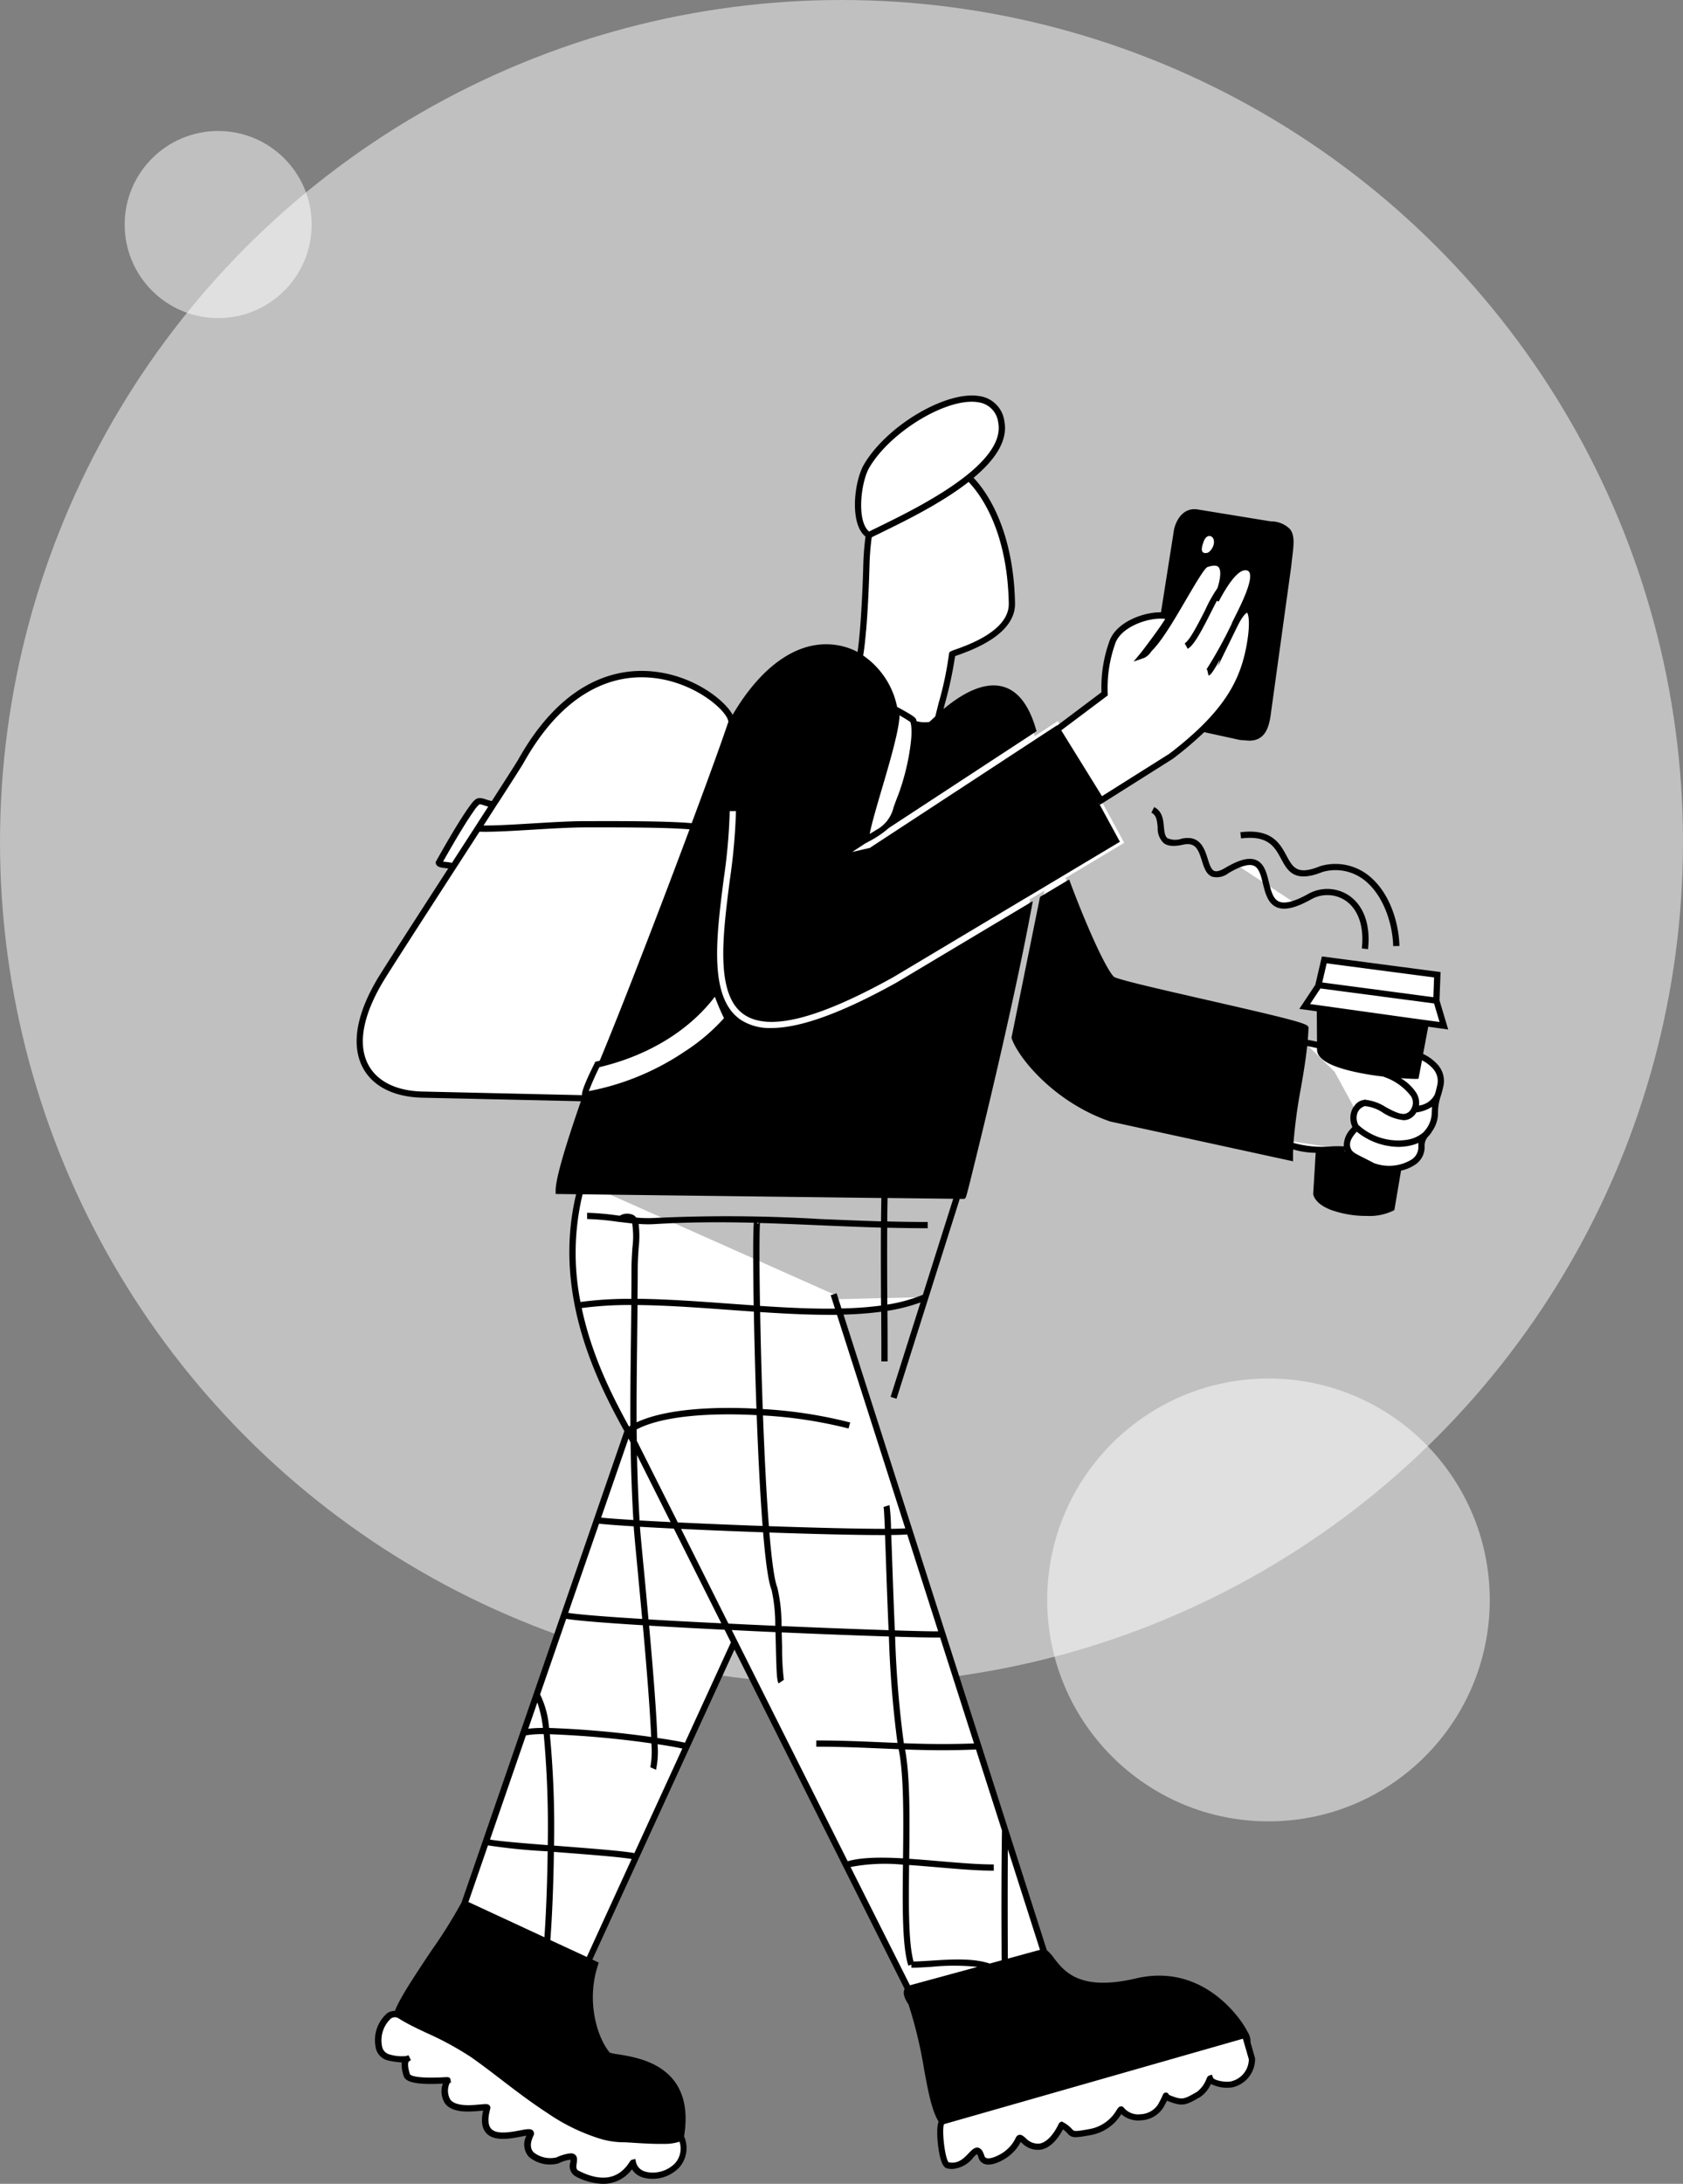 <svg xmlns="http://www.w3.org/2000/svg" width="270" height="350.104" viewBox="0 0 270 350.104">
  <rect x="0" y="0" width="270" height="350.104" fill="#808080" stroke="none"/>
  <g id="Group_1" data-name="Group 1" transform="translate(-55 -15)">
    <circle id="Ellipse_1" data-name="Ellipse 1" cx="135" cy="135" r="135" transform="translate(55 15)" fill="#fff" opacity="0.5"/>
    <g id="Coffe_call" data-name="Coffe call" transform="translate(112.214 78.414)">
      <path id="Path_1" data-name="Path 1" d="M516.617,263.686c1.051,3.032,6.63,9.942,15.488,12.979l28.662,6.23c0-.668.024-1.331.058-1.991,2.9,1.292,7.339.487,8.775.731l-8.731-1.35c.419-6.164,2.152-12.051,2.391-18.1.032-.807-27.619-6.413-30.773-7.727-1.4-.583-5.392-9.933-7.729-16.358l9.428-5.633-3.7-6.805h0l11.212-7.069a56.221,56.221,0,0,0,5.192-4.419l5.921,1.294c.02,0,1.324.11,1.482.11,2.016,0,2.532-1.567,2.866-3.337l3.339-24.131c.436-4.387,1.265-6.281-2.854-6.7l-11.829-1.928c-2.606-.317-3.183,3.088-3.169,3.091l-2.121,13.435c-2.827-.193-7.29,1.414-8.253,4.356a21.614,21.614,0,0,0-1.219,8.2l-7.025,5.279-.488-.9-3.727,2.437c-3.234-13.228-12.248-5.884-15.492-2.925.955-3.9,2.24-8.636,2.24-10.237,0-.214,9.706-2.554,9.6-8.143-.18-9.467-3.142-16.4-6.9-20.158,3.432-2.757,5.823-5.85,5.2-8.972-1.706-8.47-16.935-.768-21.579,7.093-1.506,2.547-2.3,9.506.339,11.1h0a41.188,41.188,0,0,0-.388,4.846,126.476,126.476,0,0,1-1.048,14.686c-5.533-3.412-13.957-1.635-20.7,10.764h0c1.67-2.859-19.353-19.568-33.663,5.918-.378.678-3.3,5.209-6.93,10.825h0c-6.267,9.691-14.659,22.617-15.8,24.582-6.759,11.58-1.731,17.891,6.93,18.083l26.1.583h0c-2.569,7.349-4.29,12.994-4.246,14.854l3.439.041a40.9,40.9,0,0,0-.358,18.32h0c1.721,8.626,5.606,15.741,8.017,20.145l-.044.029h.061c.324.592.624,1.136.885,1.626l.017.285-.963-1.911L428.35,402.538c-1.743,3.771-9.764,14.259-10.81,17.728-2.681-.714-4.585,6.259-1.287,6.93,5.043,1.029,1.538-1.314,2.83,2.815.446,1.428,6.937.751,6.486.843-2.289,6.61,6.581,3.8,6.4,4.429-2.142,7.8,7.736,2.63,6.956,4.263-2.016,4.217,3.215,4.614,4.334,4.144,4.67-1.928,1.263,1.143,3.147,2.1,6.625,3.364,8.787-1.692,8.941-1.728.821,4.01,10.142,2,7.731-4.192,2.274-13.308-11-12.236-11.741-13.094-1.984-2.281-4.095-8.3-2.043-14.539l-1.08-.488,23.4-51.045-1.3-2.567h.071l29.144,58.094c-.271.322-.429.877.487,2.218,2.664,7.6,2.767,15.858,4.963,19.012-.731.69-.08,6.825.895,7.034,3.566.78,4.419-4.426,5.409-1.38.548,1.687,3.361.112,4.144-.551,2.494-2.1,1.372-3.149,2.71-1.982,3.61,3.149,5.977-2.54,6.013-2.554,2.338,1.3.514,1.879,4.67,1.121,3.656-.668,4.69-3.868,4.9-3.59,1.575,2.072,5.228,1.348,6.274-.488,1.4-2.472.541-1.643,1.136-1.409,2.437.958,2.681.821,5.007-.524,1.128-.651,1.748-2.508,1.811-2.53.332.914,2.728,1.124,3.534.921a4.171,4.171,0,0,0,3.191-4.107l-.77-2.649c.646-.731-5.874-12.531-17.742-9.75-11.719,2.749-12.894-3.4-14.846-4.716l-10.554-32.981h0l-22.293-69.7a55.9,55.9,0,0,0,7.22-.548c.015,2.925.029,5.8.029,8.531V307.08a25.928,25.928,0,0,0,6.581-1.779l-6.581.158v-11.8c2.272.061,4.578.1,6.939.1l-6.939-.19v-4.656l12.626.151c.015,0,7.186-28.14,10.713-47.55l2.335-1.394Zm23.524-65.292-.119.76a15.867,15.867,0,0,1-1.706,2.108c-.3.3-.663.924-1.116,1.08C537.345,202.182,538.946,200.1,540.141,198.395ZM455.486,328.471c.166.312.319.6.453.873l6.094,12.168h-.112l-6.442-12.777A2.379,2.379,0,0,0,455.486,328.471Zm7.556,111.474c-.334.4-1.477.551-2.866.578a9.225,9.225,0,0,0,2.854-.578Zm7.012-82.349-7.907-15.683h.112l7.868,15.68Zm25.625-64.032-9.5-.263c3.12.132,6.269.263,9.491.349-.029,3.812-.015,7.827,0,11.8l-7.846.188-.258-.8-11.89-5.294L475.336,293a43.66,43.66,0,0,0-.166,6.311l-14.232-6.337c2.367-.11,4.685-.163,6.971-.176l-7.849-.214-9.506-4.234,45.173.561c-.029,1.494-.049,3.054-.061,4.651Z" transform="translate(-411.042 -160.758)" fill="#fff"/>
      <path id="Path_2" data-name="Path 2" d="M1053.2,666.1l1.029-6.094-4.285.149-3.885-2.657-4.534-.261-.4,6.581C1041.949,666.8,1050.719,667.662,1053.2,666.1Z" transform="translate(-887.159 -535.85)" fill="#fff"/>
      <path id="Path_3" data-name="Path 3" d="M1036.5,530.41l-.975,4.2-2.169,3.266,2.438.339.041,5.94c-.551-.141-1.328-.317-2.52-.527l4.826,4.716,3.346,6.111a2.918,2.918,0,0,0,.061,2.715c.161.334-2.121,1.8-1.219,3.756.4.868,1.194,1.058,3.9,2.481,2.255,1.192,8.122.378,7.868-3.188a2.723,2.723,0,0,1,.731-1.887,2.874,2.874,0,0,0,.5-.656h0a4.573,4.573,0,0,0,.914-2.7,8.973,8.973,0,0,1,.487-2.9,3.642,3.642,0,0,0,.176-.6c.068-.244.136-.5.2-.809.512-2.269-1.007-3.854-3.305-4.875l.975-5.214,2.9.4-1.2-4.022.154-4.163Zm6.413,22.941a2.436,2.436,0,0,0-1.219.8A1.69,1.69,0,0,1,1042.909,553.351Z" transform="translate(-881.253 -439.935)" fill="#fff"/>
      <path id="Path_4" data-name="Path 4" d="M933.819,431.972a2.146,2.146,0,0,0-.339-.222Z" transform="translate(-805.756 -365.322)" fill="#fff"/>
      <path id="Path_5" data-name="Path 5" d="M989,466.533l4.656,3.047C993.095,467.291,992.632,464.966,989,466.533Z" transform="translate(-847.743 -391.24)" fill="#fff"/>
      <path id="Path_6" data-name="Path 6" d="M1012.82,483.691l-4.69-3.071C1008.669,482.792,1009.317,484.932,1012.82,483.691Z" transform="translate(-862.21 -402.281)" fill="#fff"/>
      <path id="Path_7" data-name="Path 7" d="M642.8,700.989l7.427.2,10.834.285C654.982,701.233,649.008,700.95,642.8,700.989Z" transform="translate(-585.927 -568.933)" fill="#fff"/>
      <path id="Path_8" data-name="Path 8" d="M472.319,426.568c-2.437-.519-2.121-1.238-3.542.756-1.95,2.735-5.177,8.553-5.177,8.553.1.488,1.782.266,2.281.646Z" transform="translate(-450.406 -360.977)" fill="#fff"/>
      <path id="Path_9" data-name="Path 9" d="M890.29,489.841l-1.065,4.556-2.562,3.856,2.805.388.034,4.875c-.4-.09-.882-.193-1.482-.3.051-.607.095-1.219.119-1.826.027-.687.032-.851-16.331-4.577-6.562-1.5-13.345-3.042-14.756-3.629-.58-.244-2.454-3.564-5.2-10.257-.765-1.865-1.492-3.739-2.111-5.423l-.439.261-.434.261-2.64,1.577-.58.346-.58.346-4.553,22.459-.027.134.044.129c1.08,3.115,6.825,10.213,15.8,13.289l29.323,6.379v-.622c0-.427,0-.853.024-1.28a12.953,12.953,0,0,0,3.61.539l-.4,6.64.022.08c.273.975,1.243,1.818,2.8,2.425a16.721,16.721,0,0,0,5.738.975,8.785,8.785,0,0,0,4.278-.836l.19-.12,1.068-6.306a6.554,6.554,0,0,0,2.1-.853,3.35,3.35,0,0,0,1.674-3.147,2.168,2.168,0,0,1,.617-1.516,3.393,3.393,0,0,0,.563-.753h0a5.045,5.045,0,0,0,.975-2.925,8.409,8.409,0,0,1,.436-2.749l.015-.051a4.082,4.082,0,0,0,.173-.587c.068-.244.139-.522.21-.838a3.9,3.9,0,0,0-.9-3.586,7.261,7.261,0,0,0-2.323-1.706l.821-4.361,3.2.444-1.392-4.67.168-4.536Zm17.247,10.293-3.576-.487L892.9,498.1l-2.437-.339-.487-.068-.5-.071-1.085-.149,1.66-2.5,18.227,2.408.885,2.966Zm.748-6.925-.115,3.169-17.832-2.364.717-3.064Zm-22.554,26.527a82.1,82.1,0,0,1,1.185-8.775c.383-2.208.768-4.473,1.009-6.752.665.124,1.177.244,1.584.331v.332c.1,1.636,2.718,2.925,7.766,3.815.931.166,1.87.3,2.764.4a9.168,9.168,0,0,1,4.5,3.108,1.893,1.893,0,0,1,.132,1.965,1.589,1.589,0,0,1-.895.87c-.831.258-2.05-.395-3.23-1.026a7.478,7.478,0,0,0-3.261-1.177v-.049c-.107.022-.21.046-.31.076a2.156,2.156,0,0,0-.327.073,2.237,2.237,0,0,0-1.175.914,2.636,2.636,0,0,0-.3.458,3.41,3.41,0,0,0,0,2.879c-.054.071-.127.158-.193.244a3.907,3.907,0,0,0-1.18,2.871,17.168,17.168,0,0,0-1.977,0A17,17,0,0,1,885.731,519.736Zm8.231,1.167c.017.051.039.1.061.154h-.088Zm11.8-.66a2.38,2.38,0,0,1-1.219,2.238,6.931,6.931,0,0,1-5.913.487c-.648-.344-1.2-.619-1.636-.841-1.428-.719-1.809-.926-2.03-1.406-.468-1.012.139-1.867.8-2.657l.11-.129a10.843,10.843,0,0,0,6.644,2.438,9.088,9.088,0,0,0,1.626-.146,7.541,7.541,0,0,0,1.64-.487A2.439,2.439,0,0,0,905.762,520.243Zm2.143-5.292a4.479,4.479,0,0,1-1.177,2.905l-.11.141a5.238,5.238,0,0,1-2.664,1.238,9.436,9.436,0,0,1-7.819-2.384,2.427,2.427,0,0,1-.073-2.1c0-.022.027-.044.039-.068h.019a2.466,2.466,0,0,1,.146-.244,1.928,1.928,0,0,1,.917-.6,6.178,6.178,0,0,1,2.891,1.053,7.729,7.729,0,0,0,3.3,1.2,2.364,2.364,0,0,0,.7-.1,2.437,2.437,0,0,0,1.38-1.172v.032a6.271,6.271,0,0,0,2.508-.907C907.934,514.232,907.915,514.564,907.9,514.951Zm.19-7.125a2.925,2.925,0,0,1,.685,2.71c-.054.244-.107.448-.161.646h0a1.032,1.032,0,0,1-.024.144c-.063.224-.124.427-.183.617a3.278,3.278,0,0,1-2.555,1.8,3.02,3.02,0,0,0-.448-2.064,7.606,7.606,0,0,0-2.469-2.318c1.18.085,2.055.117,2.362.117h.1l.385-.027.558-2.952A6.011,6.011,0,0,1,908.1,507.827Z" transform="translate(-735.432 -399.921)"/>
      <path id="Path_10" data-name="Path 10" d="M553.606,425.866V425.8l-.731-2.562a2.908,2.908,0,0,0-.507-1.748l-.022-.073h-.017c-.1-.183-.2-.38-.334-.6-.639-1.073-6.559-10.4-17.5-7.834-8.994,2.111-11.483-1.1-13.131-3.227a7.449,7.449,0,0,0-1.172-1.309L487.581,306.561a56.994,56.994,0,0,0,6.045-.458c.015,2.774.027,5.406.027,7.963h1c0-2.6,0-5.282-.027-8.109a27.855,27.855,0,0,0,5.306-1.348l-4.8,15.139.953.3,10.142-32.038h.763l.149-.149c.1-.1.154-.154,2.145-8.307,1.092-4.458,2.737-11.317,4.387-18.673q2.74-12.187,4.278-20.611l-.575.344-.575.344L496.1,253.322c-8.775,4.875-15.424,7.293-20.1,7.293a8.523,8.523,0,0,1-4.9-1.309c-5.175-3.505-3.941-13.162-2.749-22.512a91.524,91.524,0,0,0,.975-10.947h1a93.737,93.737,0,0,1-.992,11.073c-1.153,9.045-2.347,18.4,2.318,21.557,3.968,2.681,11.8.719,23.938-6.023L516.606,239.9l.419-.244.039-.022.536-.319.573-.344,1.2-.714.58-.349.58-.346,2.023-1.207.436-.261.436-.263,8.494-5.075-3.469-6.371.273.441.283-.178.424-.268.117-.073,10.82-6.825.037-.024a57,57,0,0,0,5.041-4.273l5.735,1.255h.039l.307.024c.692.056,1.063.083,1.17.083,2.652,0,3.113-2.437,3.359-3.744l3.344-24.165c.054-.551.117-1.063.173-1.538.244-2.023.414-3.483-.378-4.475a4.263,4.263,0,0,0-3.081-1.233l-11.834-1.93c-2.454-.3-3.51,2.147-3.722,3.481a.261.261,0,0,0,0,.041l-2.05,12.984c-3.057-.024-7.312,1.706-8.3,4.716a21.78,21.78,0,0,0-1.246,8.1l-6.337,4.763-.11.083-.4.3-.295.222-.022-.041-2.988,1.95-.436.288-.439.285-4.8,3.139-.453.3-20.718,13.557a.414.414,0,0,1-.258.132l-2.735.631,2.177-1.423v.012l.409-.224a16.25,16.25,0,0,0,3.3-2.218L517.686,213.6l.431-.283.429-.28c-1.016-3.7-2.594-6.013-4.721-6.915-3.539-1.5-7.658,1.238-10.2,3.359.061-.244.119-.475.18-.714a63.249,63.249,0,0,0,1.679-7.775l.371-.132c2.311-.819,9.338-3.31,9.24-8.346-.175-9.228-2.964-16.163-6.649-20.111,3.322-2.759,5.577-5.879,4.933-9.1a4.669,4.669,0,0,0-4-3.995c-5.318-.9-14.825,4.716-18.5,10.929-1.587,2.681-2.386,9.521.232,11.595a43.157,43.157,0,0,0-.361,4.595c-.163,5.986-.519,11.185-.917,13.906a10.615,10.615,0,0,0-3.391-1.116c-6-.909-11.943,3.186-16.653,11.193-.029-.058-.063-.117-.1-.178-1.389-2.406-7.069-6.866-14.52-6.866h-.119c-5.345.034-13.092,2.523-19.641,14.191-.275.488-1.95,3.1-4.256,6.681-.412-.1-.731-.2-.994-.29-1.338-.439-1.64-.2-2.725,1.321-1.95,2.728-5.075,8.363-5.206,8.6l-.09.161.037.183c.129.626.863.7,1.572.775.115.012.271.027.422.049-5.35,8.268-10.588,16.372-11.49,17.915-4.246,7.276-3.505,11.717-2.138,14.162,1.631,2.925,5,4.575,9.489,4.675l25.418.568c-2.464,7.1-4.095,12.524-4.051,14.381v.487l3.288.039c-3.932,16.355,3.761,30.731,7.732,37.98L426.3,400.812a78.294,78.294,0,0,1-4.753,7.6c-3.015,4.5-5.194,7.832-5.933,9.777a2.108,2.108,0,0,0-1.258.388,5.719,5.719,0,0,0-1.852,5.326,2.62,2.62,0,0,0,2.062,2.252,13.775,13.775,0,0,0,2.145.3,5.319,5.319,0,0,0,.307,2.177c.329,1.051,2.213,1.419,6.284,1.219a3.588,3.588,0,0,0,.373,3.213c1.231,1.565,3.988,1.3,5.635,1.148l.453-.039c-.368,1.66-.195,2.849.519,3.624,1.258,1.365,3.8.882,5.484.565.314-.059.673-.127.946-.163a2.966,2.966,0,0,0,.383,3.378,5.217,5.217,0,0,0,4.768,1.055,5.622,5.622,0,0,1,1.93-.587,3.24,3.24,0,0,1-.044.431,1.889,1.889,0,0,0,.843,2.24,9.8,9.8,0,0,0,4.387,1.2,5.694,5.694,0,0,0,4.66-2.335,3.19,3.19,0,0,0,1.95,1.372,5.911,5.911,0,0,0,5.657-1.684,4.686,4.686,0,0,0,.753-4.968c.595-3.607.11-6.535-1.443-8.7-2.423-3.381-6.805-4.078-9.162-4.451a9.165,9.165,0,0,1-1.3-.258c-1.967-2.3-3.851-8.134-1.913-14.02l.139-.422-1.031-.487,22.795-49.7,27.3,54.4c-.388.8.139,1.767.619,2.474a70.693,70.693,0,0,1,2.5,10.4c.653,3.532,1.219,6.6,2.335,8.407-.488,1.282-.08,4.565.3,5.928.28.975.607,1.462,1.065,1.574a3.8,3.8,0,0,0,.821.09,4.716,4.716,0,0,0,3.378-1.838,4.931,4.931,0,0,1,.583-.558,2.266,2.266,0,0,1,.258.592,1.494,1.494,0,0,0,1.036,1.026c1.416.4,3.473-.975,3.9-1.35A6.739,6.739,0,0,0,516,439.209l.244.2a3.54,3.54,0,0,0,3.076,1.014c1.653-.339,2.823-2.023,3.466-3.237a3.7,3.7,0,0,1,.731.653c.678.731,1.036.76,3.817.244a7.242,7.242,0,0,0,4.809-3.344,4.074,4.074,0,0,0,3.113,1,4.481,4.481,0,0,0,3.6-2c.285-.507.487-.88.614-1.15,2.476.975,2.91.809,5.345-.6a4.953,4.953,0,0,0,1.706-2.086,5.739,5.739,0,0,0,3.517.531A4.66,4.66,0,0,0,553.606,425.866ZM522.59,212.834l.4-.3.11-.083,6.866-5.148v-.244a21.234,21.234,0,0,1,1.194-8.044c.8-2.437,4.529-3.99,7.2-4.029.173,0,.339,0,.5.012a1.835,1.835,0,0,1,.329.029c-.11.19-.263.429-.444.7s-.414.612-.656.953c-1.114,1.577-2.581,3.507-2.84,3.819l-1.133,1.372,1.684-.583a2.587,2.587,0,0,0,1.053-.9c.093-.115.18-.224.244-.3.175-.173.356-.375.539-.59s.417-.5.631-.787.429-.58.648-.9c1.192-1.706,2.459-3.885,3.625-5.882,1.3-2.216,2.908-4.975,3.412-5.209.617-.212,1.426-.388,1.784,0,.434.458.358,1.723-.163,3.369a22.339,22.339,0,0,0-1.921,3.412c-1.065,2.106-2.523,4.989-3.337,5.445l.487.873c1-.561,2.182-2.786,3.739-5.867.322-.636.648-1.282.943-1.833l.278.132.227-.417c2.123-3.912,3.412-4.66,4.114-4.6a.641.641,0,0,1,.578.307c.673,1.219-1.343,5.219-2.194,6.93-.327.651-.568,1.129-.665,1.409a69.455,69.455,0,0,1-4.053,7.312.413.413,0,0,1,.141-.063l.227.975c.244-.056.471-.112,1.852-2.593l-.383,1.175,3.122-6.384c.958-1.95,1.482-2.23,1.587-2.267.261.244.568,1.882-.115,5.455-.792,4.144-2.437,8.031-7.069,12.621-.139.139-.28.278-.427.417l-.439.417a57.638,57.638,0,0,1-4.446,3.722l-10.749,6.769-.024.015-1.014-1.645-4.695-7.576-.826-1.338Zm24.189-29.249c-.156.31-.522.787-.846.853-1.375.28-.751-1.3-.583-1.784.609-1.753,2.274-.763,1.428.938Zm.073,245.29-.171-.468-.468.168c-.214.076-.28.229-.395.487a4.765,4.765,0,0,1-1.5,2.086c-2.26,1.3-2.362,1.365-4.531.509a.5.5,0,0,0-.436-.373.517.517,0,0,0-.544.375,13.984,13.984,0,0,1-.819,1.609,3.523,3.523,0,0,1-2.793,1.492,2.966,2.966,0,0,1-2.645-1.051.529.529,0,0,0-.444-.212c-.319,0-.488.244-.731.622a6.3,6.3,0,0,1-4.209,2.993c-2.491.456-2.584.4-2.9.056a5.132,5.132,0,0,0-1.438-1.124l-.227-.124-.244.112a.561.561,0,0,0-.273.31c-.848,1.76-1.933,2.893-2.976,3.105a2.577,2.577,0,0,1-2.218-.787c-.509-.444-.768-.665-1.133-.595s-.488.339-.612.607a5.762,5.762,0,0,1-1.616,1.967c-.6.507-2.208,1.375-2.988,1.15a.488.488,0,0,1-.361-.373c-.185-.57-.448-1.167-.987-1.292s-1.016.339-1.528.878c-.753.795-1.692,1.777-3.215,1.462-.519-.5-.992-4.056-.851-5.582a1.9,1.9,0,0,1,.11-.544h.032l.556-.158,47.35-13.528.124.427.154.526.149.517.529,1.821a3.671,3.671,0,0,1-2.81,3.534c-.838.219-2.769-.112-2.944-.6Zm-32.906-19.066c-.036-5.487-.041-12.136,0-17.52L519.1,408.4Zm-1,.271-1.911.522c-2.647-.9-6.276-.67-9.331-.473-1.038.066-2.025.129-2.891.144-.826-3.027-.787-9.033-.709-15.468,1.545.1,3.137.244,4.716.373,3.066.263,6.237.534,8.867.534v-1c-2.589,0-5.606-.258-8.775-.529-1.6-.137-3.22-.275-4.79-.378.078-6.537.146-13.252-.67-17.525,1.95.068,3.9.119,5.981.119,1.706,0,3.488-.034,5.4-.115L513,389.275c-.1,5.835-.1,14.205-.051,20.811Zm-57.433-63.023c-.3-3.108-.529-5.567-.59-6.481,1.636.1,3.471.193,5.433.29l7.619,15.185c-4.387-.214-8.314-.424-11.683-.624C456.048,352.7,455.784,349.881,455.516,347.056Zm-1.046-36q.037-2.954.066-6.028c4.67.044,9.723.412,14.681.773l3.98.285c.076,4.175.188,8.687.329,13.009.027.807.056,1.66.088,2.55-7.234-.388-14.781.093-19.227,2.194C454.368,319.562,454.417,315.365,454.47,311.06Zm.1-11.887c0-1.131.073-2.23.146-3.293a16.217,16.217,0,0,0,0-3.856,18.242,18.242,0,0,0,2.367.044c5.606-.349,10.881-.356,16.114-.227-.08.873-.134,2.981-.088,8.346.015,1.543.036,3.188.063,4.9l-3.9-.278c-4.975-.363-10.042-.731-14.744-.778q.041-2.384.041-4.858Zm19.139-7.207.017-.112h.363a.487.487,0,0,1-.38.112Zm.9,48.483c-4.67-.168-9.418-.366-13.611-.566l-6.181-12.29c-.119-.244-.244-.5-.4-.773,0-.619-.015-1.236-.02-1.85,4.168-2.194,11.883-2.681,19.256-2.286.207,5.535.517,12.241.946,17.764Zm-20.158-11.363,5.389,10.742c-1.8-.088-3.471-.178-4.975-.263C454.648,335.917,454.519,332.451,454.449,329.085Zm7.069,11.834c4.092.2,8.67.385,13.162.546.366,4.4.816,7.914,1.36,9.233a25.749,25.749,0,0,1,.59,5.755l-2.437-.11q-2.627-.117-5.077-.244Zm32.857,4.765c.117,3.412.258,7.439.439,11.473-4.536-.146-10.54-.373-17.182-.661a25.368,25.368,0,0,0-.668-6.181c-.451-1.094-.885-4.144-1.277-8.816,7.034.244,13.781.41,18.083.41h.47C494.281,343.052,494.328,344.339,494.374,345.684Zm-17.71,11.785c.024.819.044,1.64.063,2.42.1,4.212.171,5.406.439,5.8l.829-.563.02.037a41.584,41.584,0,0,1-.288-5.3c-.02-.773-.039-1.567-.061-2.352,6.393.28,12.507.512,17.194.658a169.282,169.282,0,0,0,1.377,17.062l-2.559-.107c-3.266-.141-6.647-.288-10.466-.288v1c3.8,0,7.166.146,10.423.285l2.791.117c.843,4.144.775,10.912.7,17.5-3.488-.2-6.676-.178-8.877.463l-18.6-37.071C471.976,357.257,474.333,357.367,476.663,357.469Zm20.594,17.81a165.045,165.045,0,0,1-1.4-17.077c2.847.083,5.08.132,6.406.132h.816l5.433,16.977c-4.187.161-7.756.1-11.259-.032Zm-1.443-18.091c-.183-4.053-.322-8.1-.441-11.539q-.077-2.194-.134-3.749c1.131-.012,2.006-.044,2.559-.093l4.97,15.534C501.7,357.35,499.239,357.3,495.814,357.189Zm1.672-16.355c-.526.039-1.3.061-2.286.071a31.946,31.946,0,0,0-.244-3.8l-.953.3c.061.244.132,1.589.207,3.505-4.234,0-11.261-.171-18.6-.427-.361-4.582-.682-10.579-.948-17.749a71.652,71.652,0,0,1,13.718,2.089l.273-.96a72.571,72.571,0,0,0-14.03-2.155c-.024-.685-.049-1.377-.071-2.082-.163-4.853-.275-9.452-.346-13.469,3.759.244,7.488.444,11.025.444h1.3Zm-10.237-35.255-.778-2.437-.951.322.687,2.145c-3.822.041-7.9-.166-12.026-.441-.117-7.047-.1-12.114,0-13.287,3.169.088,6.337.224,9.555.363s6.489.278,9.847.371c-.027,4.051,0,8.319.015,12.5a56.04,56.04,0,0,1-6.347.461Zm13.057-2.194a24.963,24.963,0,0,1-5.7,1.57c-.022-4.129-.041-8.334-.015-12.324,2.13.051,4.295.085,6.5.085v-1c-2.194,0-4.363-.034-6.493-.088,0-1.28.027-2.535.049-3.759l10.532.127ZM420.051,270.8c-4.119-.09-7.188-1.57-8.638-4.166-1.779-3.169-1.043-7.732,2.128-13.162.895-1.531,6.167-9.684,11.532-17.979h0l.4-.617.607-.936c1.058-1.638,2.106-3.254,3.1-4.794.266,0,.539.012.829.012,2.106,0,4.86-.166,7.749-.341,2.981-.178,6.064-.363,8.5-.363h1.365c3.6,0,10.169-.017,14.381.244l.522.034.356.027c-1.855,4.965-3.9,10.384-5.928,15.641-.487,1.275-.975,2.54-1.462,3.785-2.681,6.952-5.219,13.343-7.025,17.676l-.171.039-.317.078-.232.054-.1.21v.022c-1.818,3.656-2.077,4.716-2.018,5.119Zm12.143-46.311c2.218-3.442,3.81-5.928,4.085-6.42,6.315-11.249,13.7-13.65,18.768-13.681h.132c6.961,0,12.407,4.207,13.65,6.367.3.527.3.812.244.9l-.044.093a.216.216,0,0,1-.012.037c-.351,1.043-.807,2.352-1.348,3.873-1.153,3.227-2.7,7.454-4.446,12.117l-.336-.027-.522-.039c-4.183-.28-10.793-.268-14.759-.261h-1.348c-2.467,0-5.565.185-8.56.366s-5.784.351-7.868.334l1.95-3.037.41-.634Zm29.915,39.891a41.274,41.274,0,0,1-14.625,6.2l-.373.073-.244.046-.149.032a41.879,41.879,0,0,1,1.706-3.851h.037l.117-.027.607-.151c7.483-1.923,13.735-5.83,17.757-11.1a37.043,37.043,0,0,0,1.462,3.432A30.8,30.8,0,0,1,462.109,264.381ZM509.2,160.3a3.7,3.7,0,0,1,3.193,3.208c.558,2.786-1.562,5.606-4.673,8.187l-.407.329c-.129.1-.263.21-.4.312-4.358,3.371-10.237,6.24-13.6,7.885l-1.026.5-.544.268-.061.032a2.46,2.46,0,0,1-.388-.419c-1.555-2.125-.831-7.7.436-9.852,3.2-5.416,11.358-10.537,16.414-10.537a6.335,6.335,0,0,1,1.053.083ZM491.21,196.864c.244-2.852.434-6.64.536-10.388a42.231,42.231,0,0,1,.358-4.529c.463-.244,1.019-.5,1.653-.814,3.688-1.8,9.523-4.651,13.893-8.066a17.715,17.715,0,0,1,1.987,2.562c1.95,3.02,4.295,8.407,4.456,16.93.083,4.314-6.432,6.625-8.575,7.383-.807.288-1.024.363-1.024.751a54.1,54.1,0,0,1-1.662,7.856c-.18.731-.361,1.433-.529,2.116-.18.166-.346.319-.487.451-.207.193-.422.392-.488.434a5,5,0,0,1-2.016-.122,3.3,3.3,0,0,0-.1-.319c-.066-.171-.156-.407-2.6-1.74l-.417-.227-.012.019a13.137,13.137,0,0,0-5.45-8.265c.158-.914.314-2.2.468-4.041Zm2.5,25.5c.787-2.681,1.633-5.55,2.194-7.927.041-.166.078-.329.115-.488s.078-.346.115-.514c.11-.512.2-.992.273-1.428.029-.173.054-.339.073-.5s.041-.339.056-.487.027-.366.029-.529c.244.141.5.285.731.424l.392.244a7.212,7.212,0,0,1,.624.412q.032.1.059.219a4.148,4.148,0,0,1,.083.524,11.819,11.819,0,0,1-.034,2.113c-.017.168-.034.339-.054.514s-.039.329-.061.488a36.906,36.906,0,0,1-2,7.961c-.292.7-.488,1.287-.682,1.8a5.552,5.552,0,0,1-2.771,3.656c-.31.2-.66.417-1.065.651.236-1.4,1.158-4.534,1.923-7.144ZM423.846,234c-.144-.015-.344-.037-.509-.063.78-1.384,3.3-5.826,4.911-8.083a4.956,4.956,0,0,1,.917-1.094c.093-.044.261,0,.685.144.2.063.439.141.731.224l-5.828,9.019a5.453,5.453,0,0,0-.907-.146Zm21.874,53.278,47.93.59c-.024,1.219-.039,2.469-.049,3.744-3.347-.1-6.61-.244-9.811-.371a246.68,246.68,0,0,0-26.761-.163,18.731,18.731,0,0,1-2.713-.078,1.541,1.541,0,0,0-.358-.353,2.312,2.312,0,0,0-2.277.063l-.378-.046a42.3,42.3,0,0,0-4.855-.427v1a41.445,41.445,0,0,1,4.734.419c.831.1,1.674.2,2.493.288a13.986,13.986,0,0,1,.039,3.878c-.071,1.031-.149,2.194-.149,3.361q0,2.472-.022,4.855a57.621,57.621,0,0,0-8.161.5,40.228,40.228,0,0,1,.336-17.257Zm-.139,18.235a57.271,57.271,0,0,1,7.956-.488q-.024,3.071-.066,6.021c-.056,4.485-.107,8.855-.08,13.328-.076.046-.151.093-.224.141-2.345-4.28-5.889-10.961-7.585-18.995Zm7.5,20.918.339.629c.056,3.983.188,8.083.446,12.431-2.269-.139-4.068-.268-5.17-.383Zm-4.719,13.65c1.129.127,3.074.271,5.562.424v.085c.056.9.28,3.271.592,6.549.217,2.286.487,5.148.768,8.214-6.076-.373-10.2-.707-11.87-.975Zm-5.272,15.254c1.762.3,6.364.663,12.294,1.026.57,6.337,1.148,13.345,1.336,17.915a156.7,156.7,0,0,0-16.377-1.448,14.638,14.638,0,0,0-1.44-5.379Zm-4.631,13.406a18.566,18.566,0,0,1,.9,4.088,20.761,20.761,0,0,0-2.355.122Zm-1.826,5.28a15.247,15.247,0,0,1,2.849-.2,161.472,161.472,0,0,1,.646,17.793c-3.883-.3-7.985-.641-9.262-.892Zm-6.094,17.635a94.4,94.4,0,0,0,9.579.951c-.061,5.058-.256,9.979-.524,13.774l-12.187-5.65Zm25.349,52.317a2.051,2.051,0,0,1-1.606-1.545l-.1-.5-.5.117c-.215.049-.307.193-.434.39-1.772,2.766-4.522,3.23-8.17,1.377-.4-.2-.4-.524-.3-1.219.068-.487.144-1.031-.29-1.37a1.056,1.056,0,0,0-.665-.2,6.911,6.911,0,0,0-2.3.658,4.33,4.33,0,0,1-3.656-.817c-.575-.607-.585-1.5-.032-2.659a.7.7,0,0,0-.041-.77c-.329-.429-.975-.3-2.167-.08-1.463.275-3.683.695-4.563-.261-.534-.575-.585-1.665-.154-3.234a.556.556,0,0,0-.107-.5c-.244-.288-.6-.244-1.54-.166-1.35.127-3.863.363-4.755-.773a2.879,2.879,0,0,1-.1-2.681l.193-.041-.059-.461c-.061-.466-.466-.444-.892-.419-5.323.3-5.626-.466-5.635-.487-.5-1.594-.195-2.011-.2-2.011l.363-.244-.383-.778-.414.132a6.863,6.863,0,0,1-2.574-.244,1.65,1.65,0,0,1-1.282-1.462,4.767,4.767,0,0,1,1.433-4.3,1.285,1.285,0,0,1,.429-.193,1,1,0,0,1,.5.015,1.385,1.385,0,0,1,.383.178c.156.1.319.2.487.3,1.131.675,2.515,1.331,3.971,2.018a49.555,49.555,0,0,1,7.069,3.841c1.441,1,3.03,2.213,4.712,3.5,2.35,1.8,4.931,3.773,7.593,5.5a31.18,31.18,0,0,0,8.758,4.2,13.627,13.627,0,0,0,3.412.47c.307,0,.912.039,1.614.083,2.023.132,3.656.2,4.909.173a7.658,7.658,0,0,0,2.476-.351,3.552,3.552,0,0,1-.717,3.461,5.017,5.017,0,0,1-4.673,1.37ZM446.4,409.543l-5.85-2.708c.285-3.832.5-8.9.568-14.137l.751.059c4.794.368,9.73.748,11.722,1.082Zm7.629-16.648c-1.894-.358-6.849-.731-12.075-1.141l-.816-.063a156,156,0,0,0-.673-17.854,156.1,156.1,0,0,1,16.287,1.462,14.255,14.255,0,0,1-.161,3.827l.912.412a14.048,14.048,0,0,0,.244-4.1c1.653.244,3.039.488,3.975.695Zm8.112-17.7c-.948-.219-2.516-.488-4.429-.765-.154-4.292-.675-10.8-1.323-18,3.69.222,7.841.444,12.112.656l1.014,2.021Zm26.568,19.929a29.314,29.314,0,0,1,8.409-.373c-.083,6.8-.124,13.131.86,16.187l.487-.154v.487c.975,0,2.121-.073,3.329-.151a35.968,35.968,0,0,1,7.264.02l-10.82,2.944Z" transform="translate(-409.471 -159.22)"/>
      <path id="Path_11" data-name="Path 11" d="M967.286,452.683c.444-3.878-.685-7.025-3.093-8.633a6.262,6.262,0,0,0-6.547-.2c-2.15,1.2-3.707,1.6-4.631,1.2-.96-.419-1.28-1.706-1.619-3.091-.366-1.482-.743-3.015-2.052-3.564-1.141-.475-2.715-.078-4.96,1.253-.79.47-1.38.636-1.753.488-.5-.193-.768-1.034-1.05-1.926-.517-1.638-1.219-3.88-4.18-3.249a3.071,3.071,0,0,1-2.291-.08c-.4-.293-.487-1.009-.565-1.811-.1-1.107-.224-2.481-1.555-3.169l-.458.887c.785.407.909,1.168,1.019,2.372a3.189,3.189,0,0,0,.975,2.525c.656.487,1.638.563,3.093.244,1.965-.419,2.437.7,3.018,2.574.341,1.077.692,2.194,1.648,2.557a3.047,3.047,0,0,0,2.62-.568c1.894-1.126,3.264-1.526,4.061-1.189.846.353,1.148,1.579,1.462,2.879.366,1.477.778,3.152,2.194,3.768,1.258.548,3.01.154,5.513-1.238a5.267,5.267,0,0,1,5.506.154c2.086,1.394,3.054,4.2,2.654,7.69Z" transform="translate(-805.037 -363.923)"/>
      <path id="Path_12" data-name="Path 12" d="M1015.6,464.4l1-.022c-.08-3.534-1.462-8.643-5.1-11.415a8.559,8.559,0,0,0-7.527-1.406l-.066.022c-3.707,1.506-4.387.244-5.418-1.665-1.058-1.962-2.377-4.4-7.415-3.766l.124.992c4.363-.551,5.4,1.382,6.41,3.249,1.048,1.95,2.13,3.949,6.642,2.128a7.5,7.5,0,0,1,6.644,1.243C1014.031,456.151,1015.515,460.829,1015.6,464.4Z" transform="translate(-849.308 -376.135)"/>
    </g>
    <circle id="Ellipse_2" data-name="Ellipse 2" cx="35.5" cy="35.5" r="35.5" transform="translate(223 236)" fill="#fff" opacity="0.5"/>
    <circle id="Ellipse_3" data-name="Ellipse 3" cx="15" cy="15" r="15" transform="translate(75 36)" fill="#fff" opacity="0.5"/>
  </g>
</svg>
